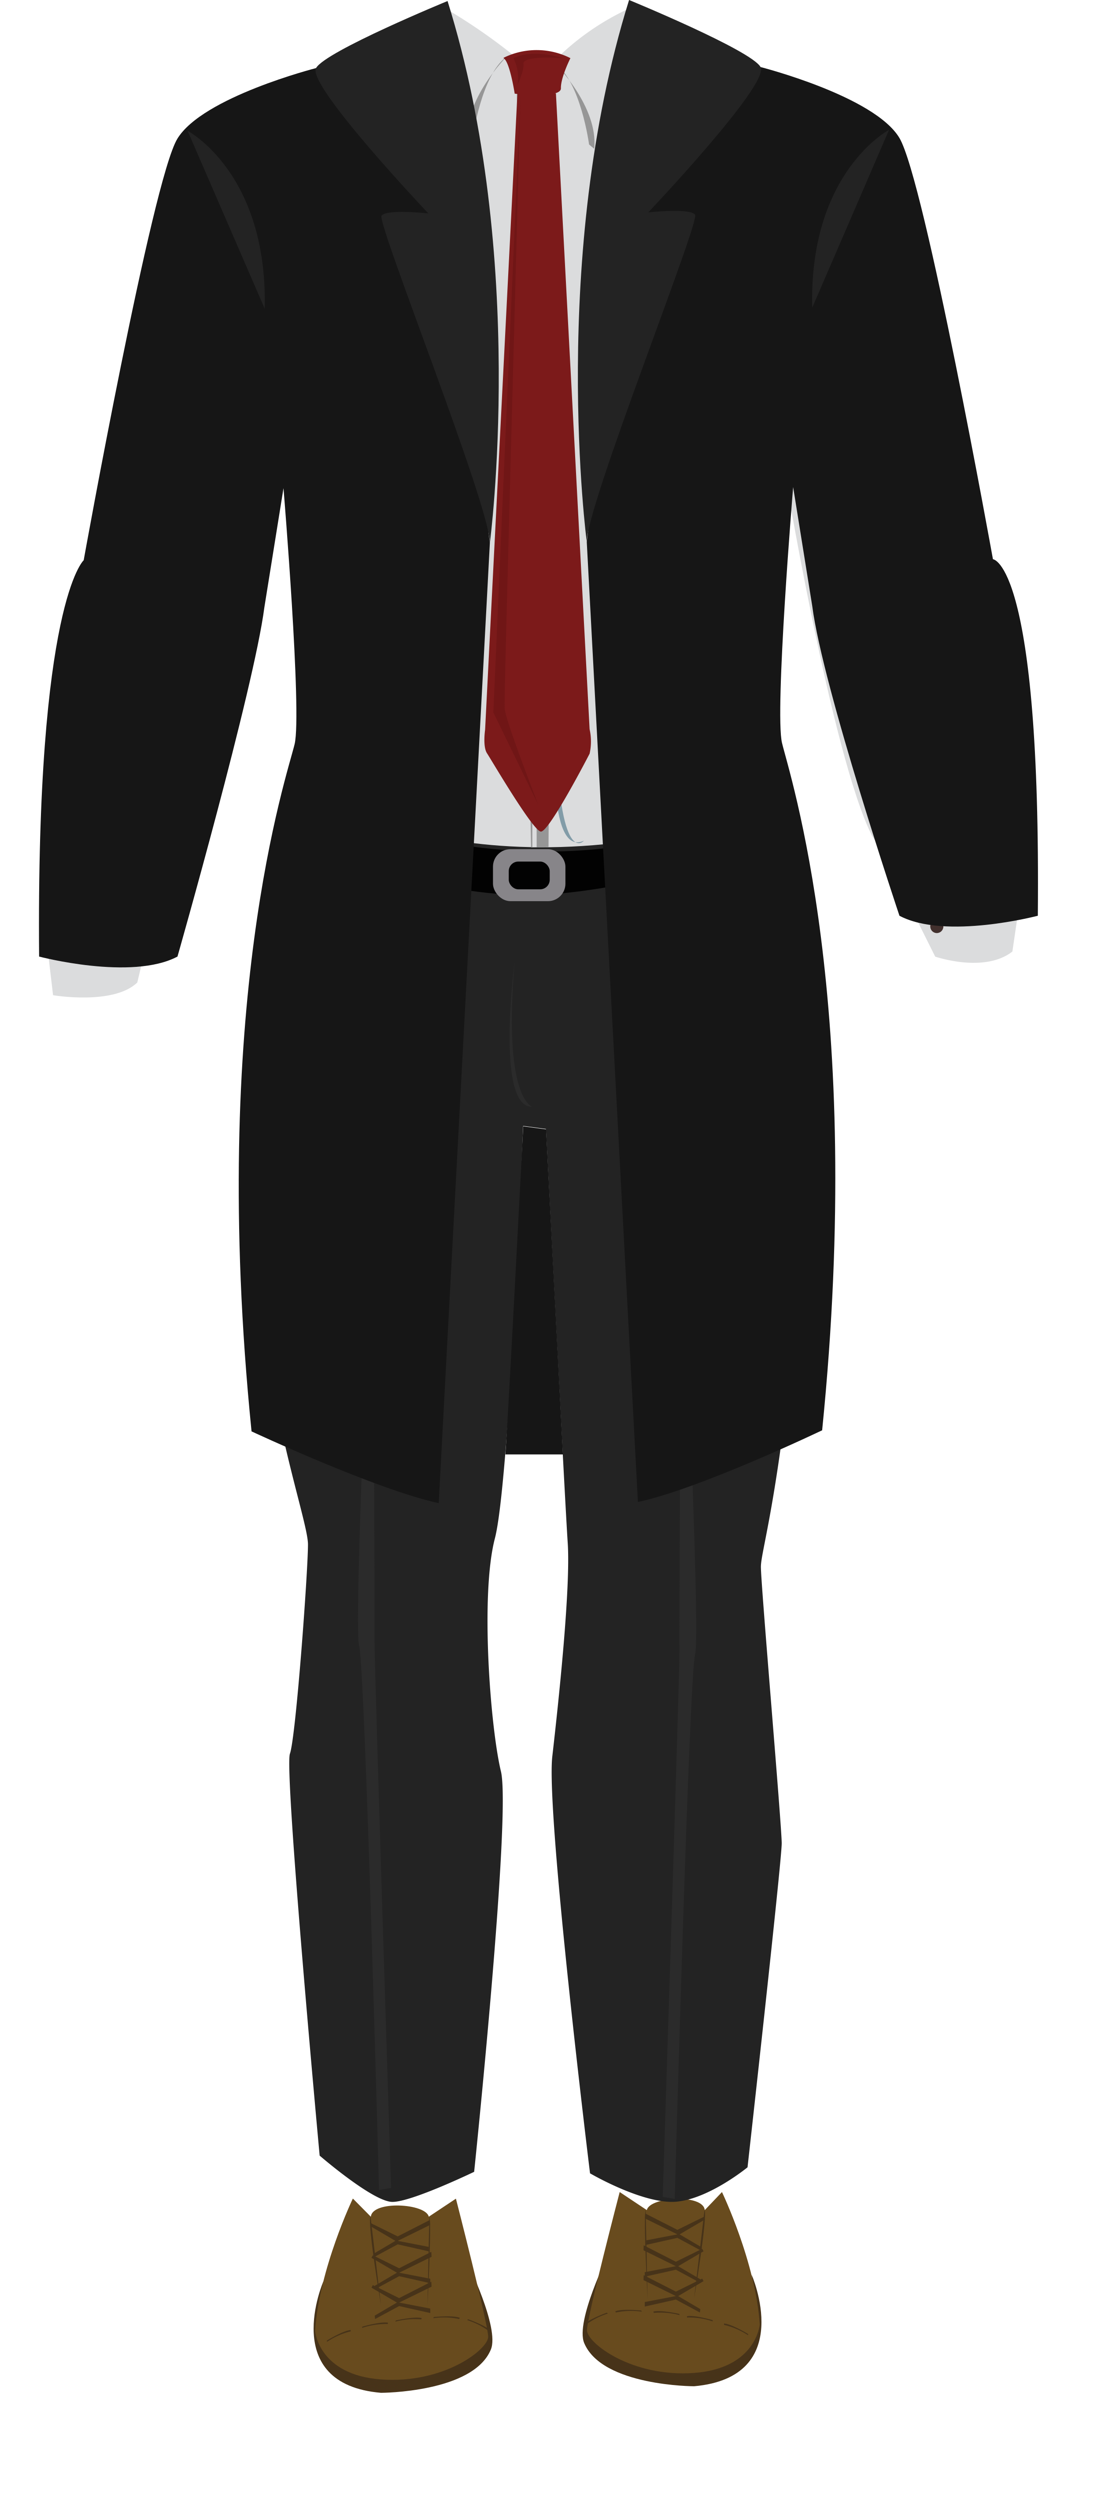 <svg xmlns="http://www.w3.org/2000/svg" viewBox="0 0 183 415.23"><defs><style>.cls-1{fill:none;}.cls-2{fill:#473319;}.cls-3{fill:#684b1e;}.cls-4{fill:#232323;}.cls-5{fill:#2b2b2b;}.cls-6{fill:#020202;}.cls-7{fill:#878589;}.cls-8{fill:#dbdcdd;}.cls-9{fill:#969696;}.cls-10{fill:#666565;}.cls-11{fill:#543d3a;}.cls-12{fill:#42302d;}.cls-13{fill:#829ca8;}.cls-14{fill:#7c1a1a;}.cls-15{fill:#701616;}.cls-16{fill:#161616;}</style></defs><title>snfb</title><g id="Layer_2" data-name="Layer 2"><g id="snfb"><g id="snfb-2" data-name="snfb"><rect class="cls-1" y="0.23" width="183" height="415"/><g id="dressshoes"><g id="sbbshoes"><path class="cls-2" d="M53.76,378.92S46.28,396,63.32,397.46c0,0,15.31,0,18.27-7.2,1.48-3.59-4-14.64-4-14.64s3.8,11.3,3,12.51-7.66,7.34-16.3,6.1-12.2-2.82-10.54-15.31"/><path class="cls-3" d="M58.65,365.19s-5.61,11.69-6.28,22c0,0,.57,7.31,11,8.05s17.77-5,17.77-7.09-5.36-22.94-5.36-22.94l-4.51,3c-.5-2.23-9.39-2.73-9.63,0Z"/><path class="cls-2" d="M54.34,388.77s2.72-1.66,3.95-1.74v.22A12.36,12.36,0,0,0,54.34,389Z"/><path class="cls-2" d="M60.23,386.47s3.05-.89,4.27-.65l-.06.21a12.49,12.49,0,0,0-4.26.65Z"/><path class="cls-2" d="M65.79,385.44s3.1-.7,4.3-.39l-.07.21a12.4,12.4,0,0,0-4.3.38Z"/><path class="cls-2" d="M72.1,384.87s3.16-.32,4.32.13l-.1.2a12.3,12.3,0,0,0-4.31-.13Z"/><path class="cls-2" d="M77.81,385.24s3,1.05,3.85,2l-.17.14a12.33,12.33,0,0,0-3.84-2Z"/><path class="cls-2" d="M61.59,368.17l1.73,14.73S61,369.12,61.59,368.17Z"/><path class="cls-2" d="M71.05,383s.73-13.81.31-14.83L71.05,383"/><polyline class="cls-2" points="61.72 369.32 66.1 371.48 71.45 368.75 71.48 369.58 66.1 372.22 71.27 373.22 71.27 373.96 66.1 372.8 62.11 374.95 62.04 374.39 65.72 372.22 61.5 369.74 61.72 369.32"/><polyline class="cls-2" points="61.97 374.61 66.34 376.77 71.69 374.04 71.73 374.87 66.34 377.51 71.52 378.51 71.52 379.25 66.34 378.09 62.35 380.24 62.28 379.69 65.97 377.51 61.74 375.03 61.97 374.61"/><polyline class="cls-2" points="61.97 379.57 66.34 381.73 71.69 379 71.73 379.83 66.34 382.47 71.52 383.47 71.52 384.21 66.34 383.05 62.35 385.2 62.28 384.64 65.97 382.47 61.74 379.99 61.97 379.57"/></g><g id="sbbshoes-2" data-name="sbbshoes"><path class="cls-2" d="M124.93,377.84s7.48,17-9.56,18.53c0,0-15.31,0-18.28-7.2-1.47-3.59,4-14.64,4-14.64s-3.79,11.31-3,12.51,7.66,7.35,16.3,6.1,12.2-2.81,10.55-15.3"/><path class="cls-3" d="M120,364.11s5.61,11.69,6.28,22c0,0-.57,7.3-10.94,8.05s-17.78-5-17.78-7.1S103,364.11,103,364.11l4.51,3c.49-2.24,9.38-2.73,9.63,0Z"/><path class="cls-2" d="M124.34,387.69s-2.71-1.66-4-1.74v.22a12.49,12.49,0,0,1,4,1.73Z"/><path class="cls-2" d="M118.45,385.39s-3-.89-4.26-.65l0,.21a12.27,12.27,0,0,1,4.27.65Z"/><path class="cls-2" d="M112.89,384.35s-3.1-.7-4.29-.38l.07.21a12.34,12.34,0,0,1,4.29.38Z"/><path class="cls-2" d="M106.58,383.79s-3.16-.33-4.31.13l.09.2a12.46,12.46,0,0,1,4.31-.14Z"/><path class="cls-2" d="M100.87,384.15s-3,1.06-3.84,2l.16.14a12.53,12.53,0,0,1,3.85-2Z"/><path class="cls-2" d="M117.1,367.09l-1.73,14.72S117.66,368,117.1,367.09Z"/><path class="cls-2" d="M107.64,381.94s-.74-13.8-.32-14.82l.32,14.82"/><polyline class="cls-2" points="116.96 368.24 112.59 370.39 107.24 367.67 107.2 368.49 112.59 371.14 107.41 372.13 107.41 372.88 112.59 371.72 116.57 373.87 116.65 373.31 112.96 371.14 117.19 368.66 116.96 368.24"/><polyline class="cls-2" points="116.72 373.53 112.34 375.69 106.99 372.96 106.96 373.78 112.34 376.43 107.17 377.42 107.17 378.17 112.34 377.01 116.33 379.16 116.4 378.6 112.72 376.43 116.94 373.95 116.72 373.53"/><polyline class="cls-2" points="116.72 378.49 112.34 380.65 106.99 377.92 106.96 378.74 112.34 381.39 107.17 382.38 107.17 383.13 112.34 381.97 116.33 384.12 116.4 383.56 112.72 381.39 116.94 378.91 116.72 378.49"/></g></g><g id="snfbpants"><g id="sbbpants"><path class="cls-4" d="M51.82,129.94s28.46,22.63,73.31,0a214.24,214.24,0,0,1,8.26,75.73c-3.21,41.2-6.92,51.63-6.92,54.6s3.46,42.94,3.46,45.92S124.25,360,124.25,360s-6.34,5.21-11.81,5.71S98.07,361,98.07,361s-7.35-59.82-6.27-69.25,3.06-28,2.56-35.49-3.62-68.74-3.62-68.74l-3.79-.5s-2.22,59.07-4.69,68.5-.74,31.52,1,38.71-4.45,66.52-4.45,66.52-10.37,5-13.58,5-12.1-7.69-12.1-7.69-5.93-64-4.94-66.76,3-30.28,3-34.75-8.39-26.31-8.89-55.1S47.05,134.67,51.82,129.94Z"/><path class="cls-5" d="M113.22,201.7s3.3,69.49,2.31,73.13-3.38,90.42-3.38,90.42l-2-.33s2.82-87.11,2.78-90.42S113.22,201.7,113.22,201.7Z"/><path class="cls-5" d="M62,200.21s-3.3,69.49-2.31,73.13S63,363.77,63,363.77l2-.34S62.22,276.32,62.26,273,62,200.21,62,200.21Z"/><path class="cls-6" d="M50.09,133s-2.67,4.12-2.19,7.51c0,0,23.66,8.1,39.28,8.18,16.24.09,40.83-8.16,40.83-8.16s.16-6.84-1.95-7.53C126.06,133,97.4,152,50.09,133Z"/><rect class="cls-7" x="81.94" y="141.05" width="12.04" height="8.64" rx="2.9" ry="2.9"/><rect class="cls-6" x="84.56" y="143.11" width="6.81" height="4.61" rx="1.59" ry="1.59"/></g><rect class="cls-5" x="72.3" y="139.73" width="2.43" height="8.97" rx="1.22" ry="1.22"/><rect class="cls-5" x="100.82" y="139.73" width="2.43" height="8.97" rx="1.22" ry="1.22"/><rect class="cls-5" x="119.63" y="134.57" width="2.43" height="8.97" rx="1.22" ry="1.22"/><rect class="cls-5" x="51.57" y="133.28" width="2.43" height="8.97" rx="1.22" ry="1.22"/><path class="cls-5" d="M107,156.86s6.67,11.75,22.6,9.27C129.56,166.13,113.87,171.58,107,156.86Z"/><path class="cls-5" d="M70.72,157.67s-6.37,11.75-21.58,9.27C49.14,166.94,64.11,172.39,70.72,157.67Z"/><path class="cls-5" d="M85.55,159.61s-3.23,24.47,2.91,24.22C88.46,183.83,83.55,182.56,85.55,159.61Z"/></g><g id="snfbshirt"><g id="shirt"><path class="cls-8" d="M69.8,5.82s-35,12.75-38.31,16.56S24.24,41.9,25.06,51.83c0,0-16.13,55-15.47,69.6l-.9,30.67-1.57-1.16,1.7,14.37s10.05,1.71,14-2.11l2.6-10.94-1.15-.16s14-26.92,14.16-30.67,9.72-47.92,9.72-47.92,3,17.86,2.8,21.84,1.81,32.76,1.81,32.76l-3.4,2.29s27.82,19.76,76.08,4.64l-1.72-7.43s1-26.8.17-34.42l6.25-16.38s8.07,48.81,14.82,62.05l8.23,12.57h-1.48l3.73,7.47s8.14,2.81,12.83-.84l1.41-9.6h-1s-1-38.55-2.63-43.52S155.8,57.62,152.83,52.66c0,0,2.31-26.14-10.37-33.42,0,0-28.67-8-35.74-12.54,0,0-3.38,4.7-17.71,6.36S69.8,5.82,69.8,5.82Z"/><g id="sbbshirt2"><path class="cls-9" d="M85.88,14.49l2.39,126.29s2.34-.11,2.9-.11L92,14.31Z"/><path class="cls-8" d="M89.41,15.17s-.93-1-.93,2V140.72h.72S89.08,17.12,89.41,15.17Z"/><ellipse class="cls-10" cx="88.48" cy="36.54" rx="1.59" ry="1.6"/><path class="cls-11" d="M88.91,35.31s-1.45-.14-1.67.87a1.4,1.4,0,0,0,1.24,1.7S86,36.18,88.91,35.31Z"/><circle class="cls-11" cx="88.48" cy="36.64" r="0.37"/><ellipse class="cls-10" cx="88.79" cy="24.8" rx="1.59" ry="1.6"/><path class="cls-11" d="M89.22,23.57s-1.45-.13-1.67.87a1.41,1.41,0,0,0,1.24,1.71S86.32,24.44,89.22,23.57Z"/><circle class="cls-11" cx="88.79" cy="24.91" r="0.37"/><ellipse class="cls-10" cx="88.64" cy="49.88" rx="1.59" ry="1.6"/><path class="cls-11" d="M89.07,48.65s-1.44-.14-1.66.87a1.39,1.39,0,0,0,1.23,1.7S86.17,49.52,89.07,48.65Z"/><circle class="cls-11" cx="88.64" cy="49.98" r="0.37"/><ellipse class="cls-10" cx="88.93" cy="65.59" rx="1.59" ry="1.6"/><path class="cls-11" d="M89.36,64.36s-1.45-.14-1.67.87a1.41,1.41,0,0,0,1.24,1.7S86.46,65.23,89.36,64.36Z"/><circle class="cls-11" cx="88.93" cy="65.69" r="0.37"/><ellipse class="cls-10" cx="89.1" cy="78.93" rx="1.59" ry="1.6"/><path class="cls-11" d="M89.53,77.7s-1.45-.14-1.67.87a1.41,1.41,0,0,0,1.24,1.7S86.62,78.57,89.53,77.7Z"/><circle class="cls-11" cx="89.1" cy="79.03" r="0.37"/><ellipse class="cls-10" cx="89.05" cy="92.27" rx="1.59" ry="1.6"/><path class="cls-11" d="M89.48,91s-1.44-.14-1.66.87a1.4,1.4,0,0,0,1.23,1.7S86.58,91.91,89.48,91Z"/><circle class="cls-11" cx="89.05" cy="92.37" r="0.37"/><ellipse class="cls-10" cx="89.22" cy="105.61" rx="1.59" ry="1.6"/><path class="cls-11" d="M89.65,104.38s-1.45-.14-1.67.87a1.41,1.41,0,0,0,1.24,1.7S86.75,105.25,89.65,104.38Z"/><circle class="cls-11" cx="89.22" cy="105.71" r="0.37"/><ellipse class="cls-10" cx="89.4" cy="116.25" rx="1.59" ry="1.6"/><path class="cls-11" d="M89.83,115s-1.45-.13-1.67.87a1.41,1.41,0,0,0,1.24,1.71S86.93,115.89,89.83,115Z"/><circle class="cls-11" cx="89.4" cy="116.35" r="0.37"/><ellipse class="cls-10" cx="89.57" cy="129.59" rx="1.59" ry="1.6"/><path class="cls-11" d="M90,128.36s-1.45-.13-1.67.87a1.41,1.41,0,0,0,1.24,1.71S87.09,129.23,90,128.36Z"/><circle class="cls-11" cx="89.57" cy="129.69" r="0.37"/><ellipse class="cls-12" cx="22.39" cy="154.1" rx="1.09" ry="1.1"/><ellipse class="cls-12" cx="155.71" cy="153.89" rx="1.09" ry="1.1"/><path class="cls-13" d="M92.37,120.35s-1.66,22.26,4.69,19.29C97.06,139.64,92.87,144.58,92.37,120.35Z"/></g></g><path class="cls-8" d="M73,.81S69,9.83,60.89,12.19c0,0,13.9,9.31,19.08,11.38l6.7-13.3A94.71,94.71,0,0,0,73,.81Z"/><path class="cls-9" d="M84.21,9.41S77,16.6,77.73,23.57l.84-.7S80,12.43,84.21,9.41Z"/><path class="cls-8" d="M105.09,1.18s3.18,9.93,7.82,11.91c0,0-11.21,9.55-16.4,11.62L91.35,10.92A42.6,42.6,0,0,1,105.09,1.18Z"/><path class="cls-9" d="M92.27,10.56s7.23,7.19,6.49,14.15L97.91,24S96.53,13.57,92.27,10.56Z"/><path class="cls-14" d="M83.74,9.58a12.42,12.42,0,0,1,11.07.08s-1.62,3.2-1.58,5-7.68.9-7.68.9-.81-5.26-1.82-5.87A.07.07,0,0,1,83.74,9.58Z"/><path class="cls-14" d="M86,15.59,80.63,121.22s-.42,2.79.32,3.91,7.59,12.84,8.94,13S98,125.19,98,125.19a9.33,9.33,0,0,0,0-4.06L92.4,15.49Z"/><path class="cls-15" d="M93.57,9.67S88.7,8,85.34,9.67A7.09,7.09,0,0,1,86,14.14s1.21-2.55,1-3.65C87,10.49,86.9,9.19,93.57,9.67Z"/><path class="cls-15" d="M86.51,15.72,82,118.34l7.5,15.41s-5.59-14.27-5.62-16.13S83.81,115.73,86.51,15.72Z"/><path class="cls-16" d="M52.53,11.31s-18.86,4.8-23.06,11.75-15.56,70-15.56,70S6,100.15,6.5,158.89c0,0,15.38,4.05,23,0,0,0,12.71-44.59,14.44-58l3.18-19.8s3.09,37.3,1.85,42.51-14.32,43.18-7.16,114.16c0,0,20.72,9.68,31.11,11.92L81.42,90.21l-9.83-78.9Z"/><path class="cls-4" d="M74.39.17S54.1,8.5,52.53,11.31,71.2,35.45,71.2,35.45s-6.93-.76-7.78.37,18.08,48.34,18,54.39C81.42,90.21,87.7,42.8,74.39.17Z"/><path class="cls-4" d="M31.18,21.73S44.52,28.7,44,51.28"/><path class="cls-16" d="M126.42,11.14s18.86,4.8,23.06,11.75,15.56,70,15.56,70,8,.48,7.46,59.22c0,0-15.38,4.05-23,0,0,0-12.76-38-14.49-51.41l-3.18-19.8s-3.09,37.3-1.85,42.51,13.83,43.19,6.67,114.17c0,0-20.23,9.68-30.62,11.91L97.53,90.05l9.84-78.91Z"/><path class="cls-4" d="M104.56,0s20.29,8.33,21.86,11.14-18.67,24.14-18.67,24.14,6.93-.76,7.78.38S97.45,84,97.53,90.05C97.53,90.05,91.25,42.63,104.56,0Z"/><path class="cls-4" d="M147.77,21.57s-13.33,7-12.77,29.54"/><path class="cls-16" d="M84,241.59h9.56l-2.8-54-3.79-.5S84.57,233.68,84,241.59Z"/></g></g></g></g></svg>